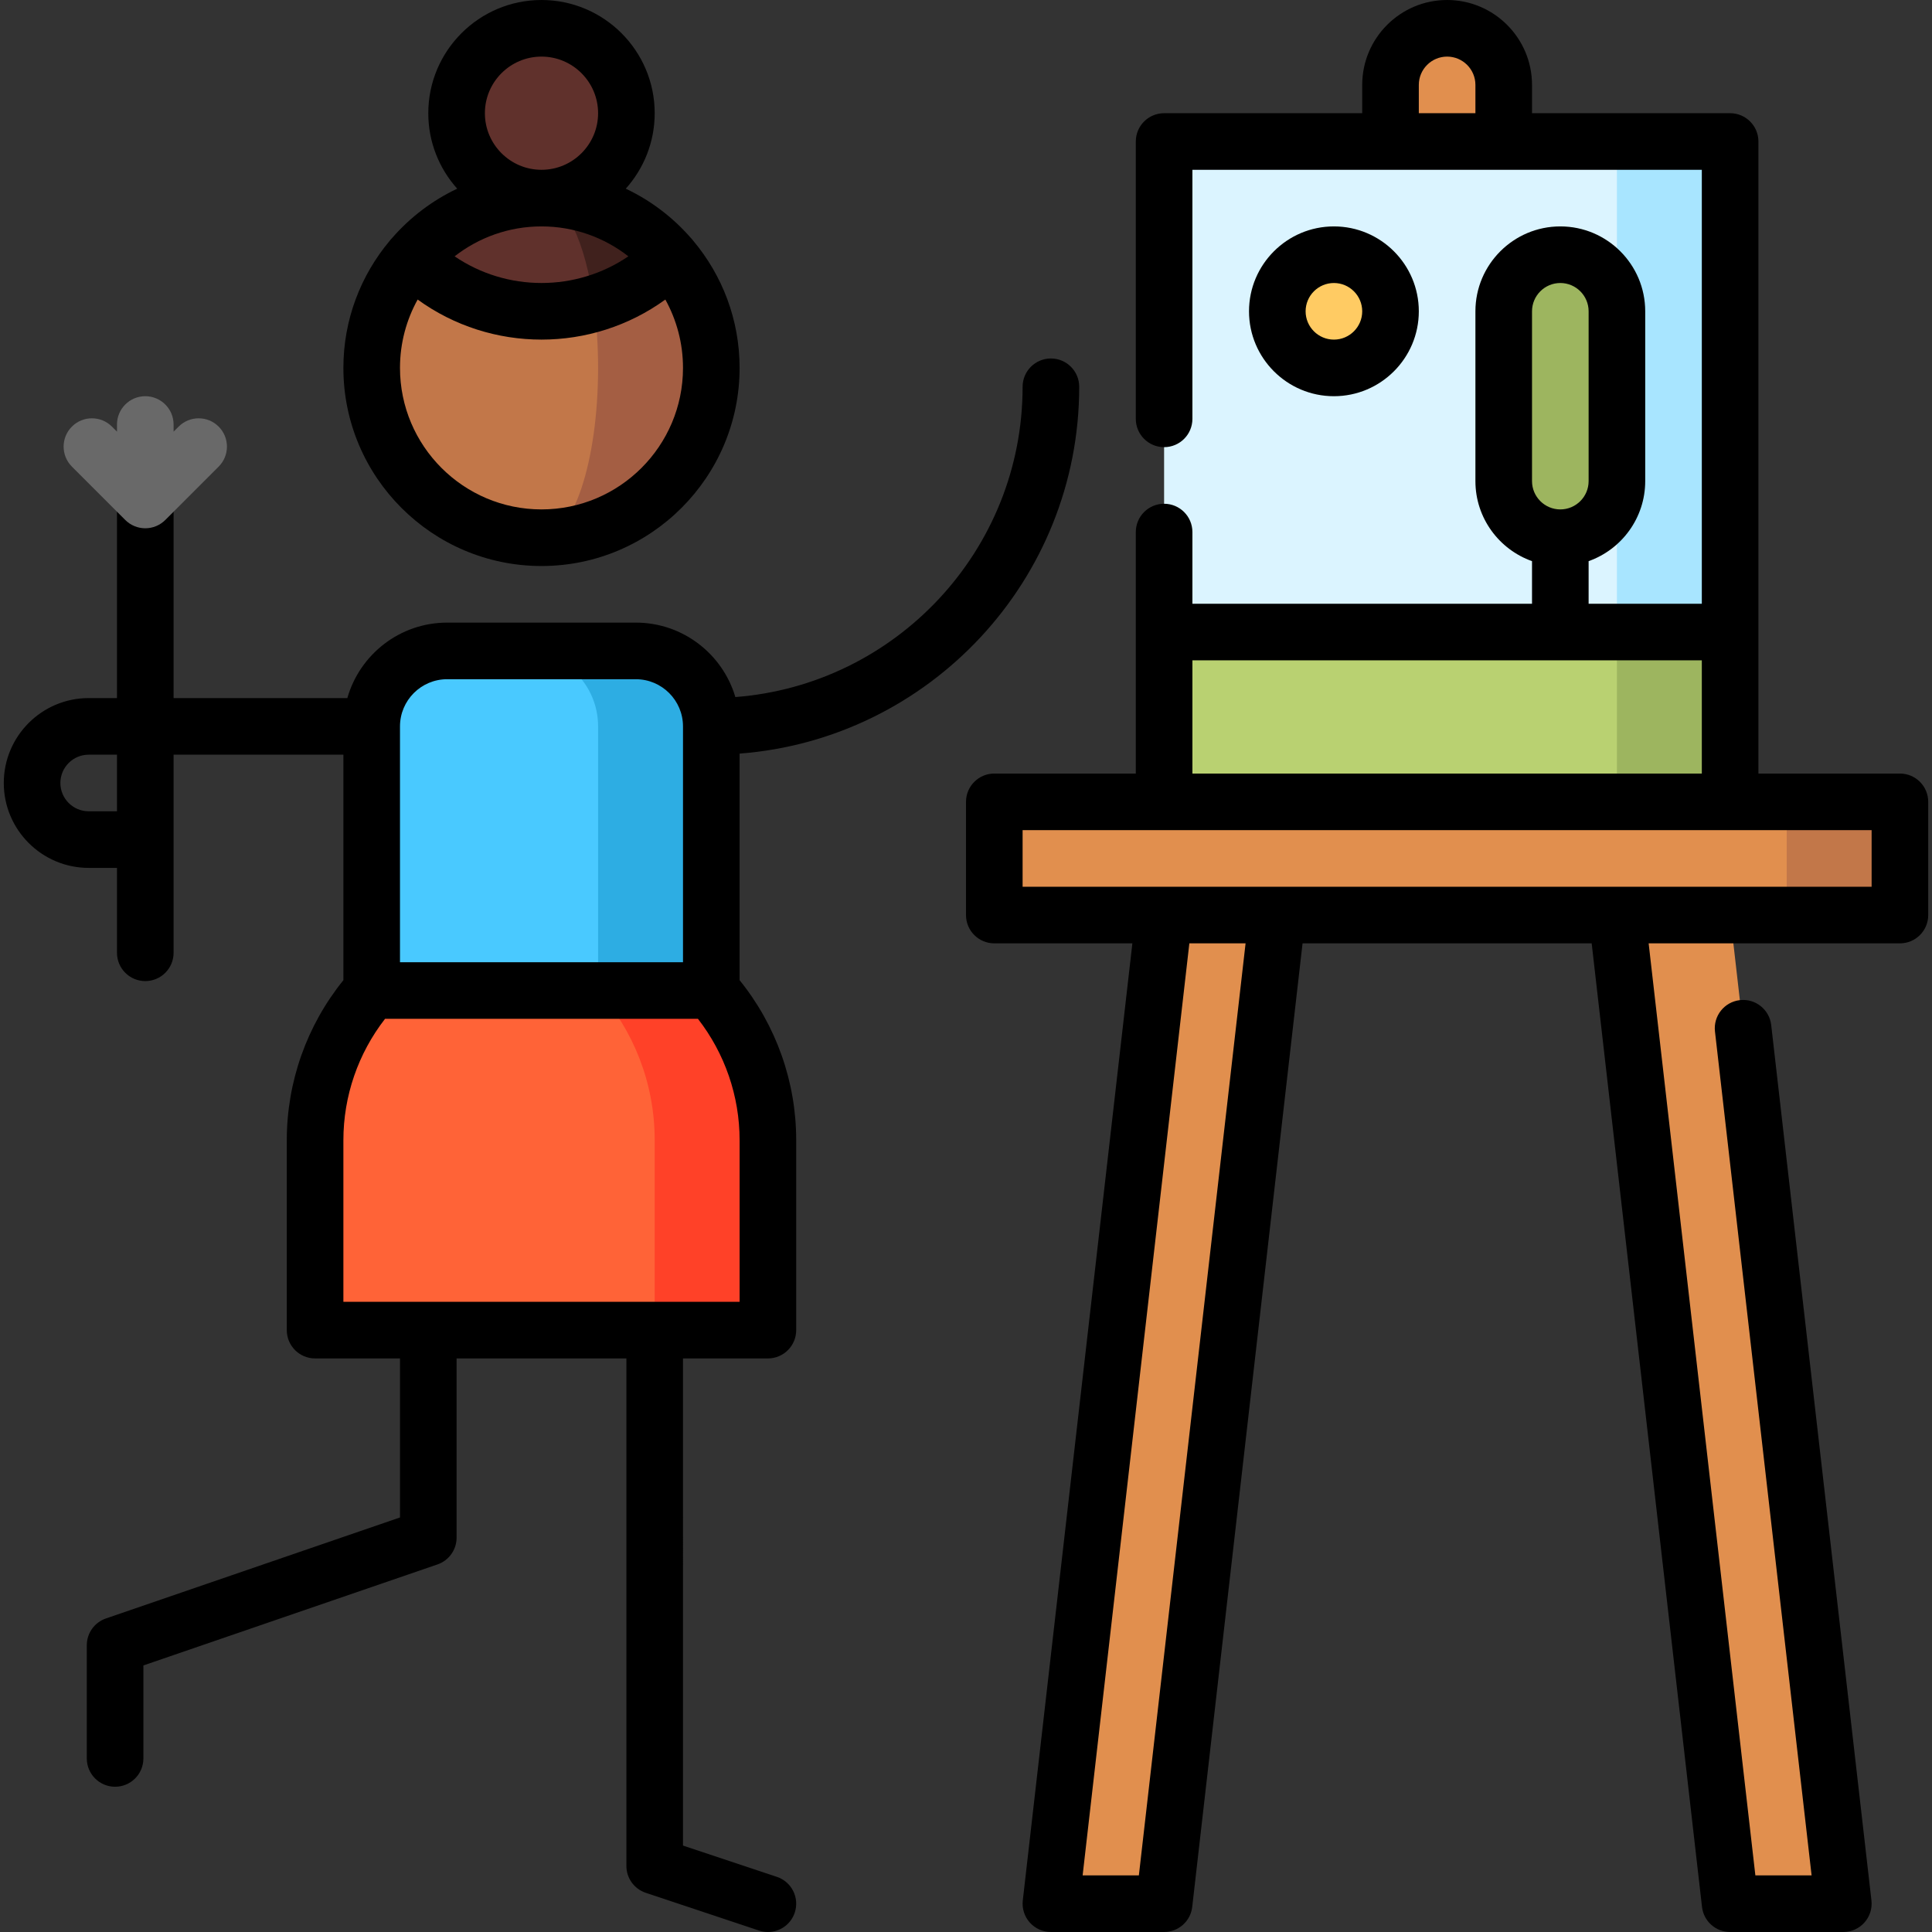 <?xml version="1.0" encoding="iso-8859-1"?>
<!-- Generator: Adobe Illustrator 19.0.0, SVG Export Plug-In . SVG Version: 6.00 Build 0)  -->
<svg version="1.1" id="Capa_1" xmlns="http://www.w3.org/2000/svg" xmlns:xlink="http://www.w3.org/1999/xlink" x="0px" y="0px"
	 viewBox="0 0 512.002 512.002" style="enable-background:new 0 0 512.002 512.002;" xml:space="preserve">
<rect x="0" y="0" width="512.002" height="512.002" fill="#333333" stroke="none"/>
<g>
	<path style="fill:#E18F4E;" d="M383.502,7.5c-8.284,0-15,6.716-15,15v45h30v-45C398.502,14.216,391.786,7.5,383.502,7.5z"/>
	<polygon style="fill:#E18F4E;" points="310.22,227.5 278.502,504.5 308.502,504.5 340.22,227.5 	"/>
	<polygon style="fill:#E18F4E;" points="456.784,227.5 488.502,504.5 458.502,504.5 426.784,227.5 	"/>
</g>
<path style="fill:#2DADE3;" d="M168.502,172.5h-30v120h50v-100C188.502,181.454,179.548,172.5,168.502,172.5z"/>
<path style="fill:#49C9FF;" d="M138.502,172.5h-20c-11.046,0-20,8.954-20,20v100h60v-100
	C158.502,181.454,149.548,172.5,138.502,172.5z"/>
<path style="fill:#FF4128;" d="M188.502,262.5h-30l15,90h30v-50.335C203.502,286.954,197.831,273.075,188.502,262.5z"/>
<path style="fill:#FF6337;" d="M158.502,262.5h-60c-9.329,10.575-15,24.454-15,39.665V352.5h90v-50.335
	C173.502,286.954,167.831,273.075,158.502,262.5z"/>
<circle style="fill:#60312C;" cx="143.501" cy="30" r="22.5"/>
<path style="fill:#A45E43;" d="M177.757,68.335c0.01-0.01-34.255-0.005-34.255-0.005v74.17c24.85,0,45-20.15,45-45
	C188.502,86.38,184.456,76.185,177.757,68.335z"/>
<path style="fill:#C27749;" d="M157.392,80.51l-48.145-12.175c-6.7,7.85-10.745,18.045-10.745,29.165c0,24.85,20.15,45,45,45
	c8.28,0,15-20.15,15-45C158.502,91.49,158.111,85.75,157.392,80.51z"/>
<path style="fill:#40211D;" d="M143.502,52.5l13.89,28.01c7.45-2.23,14.475-6.295,20.365-12.175
	C169.507,58.645,157.221,52.5,143.502,52.5z"/>
<path style="fill:#60312C;" d="M143.502,52.5c-13.72,0-26.005,6.145-34.255,15.835c13.04,13.04,31.645,17.105,48.145,12.175
	C155.161,64.08,149.782,52.5,143.502,52.5z"/>
<polygon style="fill:#9DB55F;" points="458.502,167.5 458.502,212.5 428.502,212.5 398.502,137.5 "/>
<polygon style="fill:#B9D171;" points="428.502,137.5 428.502,212.5 308.502,212.5 308.502,167.5 "/>
<polygon style="fill:#A8E5FF;" points="458.502,37.5 458.502,167.5 428.502,167.5 398.502,102.5 428.502,37.5 "/>
<rect x="308.501" y="37.5" style="fill:#DBF4FF;" width="120" height="130"/>
<path style="fill:#9DB55F;" d="M413.502,67.5c-8.284,0-15,6.716-15,15v45c0,8.284,6.716,15,15,15s15-6.716,15-15v-45
	C428.502,74.216,421.786,67.5,413.502,67.5z"/>
<circle style="fill:#FFCB63;" cx="353.501" cy="82.5" r="15"/>
<polygon style="fill:#C27749;" points="473.502,212.5 428.502,227.5 473.502,242.5 503.502,242.5 503.502,212.5 "/>
<rect x="263.501" y="212.5" style="fill:#E18F4E;" width="210" height="30"/>
<path d="M205.874,497.385l-24.872-8.29V360h22.5c4.142,0,7.5-3.357,7.5-7.5v-50.335c0-15.472-5.307-30.417-15-42.406v-60.045
	c50.271-3.842,90-45.976,90-97.214c0-4.143-3.358-7.5-7.5-7.5s-7.5,3.357-7.5,7.5c0,43.343-33.605,78.961-76.125,82.229
	C191.515,173.34,180.967,165,168.502,165h-50c-12.563,0-23.178,8.472-26.452,20H46.002v-52.5c0-4.143-3.358-7.5-7.5-7.5
	s-7.5,3.357-7.5,7.5V185h-7.5c-12.407,0-22.5,10.094-22.5,22.5s10.093,22.5,22.5,22.5h7.5v22.5c0,4.143,3.358,7.5,7.5,7.5
	s7.5-3.357,7.5-7.5V200h45v59.759c-9.693,11.989-15,26.935-15,42.406V352.5c0,4.143,3.358,7.5,7.5,7.5h22.5v42.145l-77.936,26.768
	c-3.03,1.041-5.064,3.891-5.064,7.094v30c0,4.143,3.358,7.5,7.5,7.5s7.5-3.357,7.5-7.5V441.36l77.936-26.768
	c3.03-1.041,5.064-3.891,5.064-7.094V360h45v134.5c0,3.229,2.066,6.095,5.128,7.115l30,10c0.787,0.262,1.586,0.387,2.373,0.387
	c3.14,0,6.066-1.987,7.114-5.13C211.926,502.942,209.803,498.694,205.874,497.385z M31.002,215h-7.5c-4.136,0-7.5-3.364-7.5-7.5
	s3.364-7.5,7.5-7.5h7.5V215z M118.502,180h50c6.893,0,12.5,5.607,12.5,12.5V255h-75v-62.5C106.002,185.607,111.609,180,118.502,180z
	 M91.002,302.165c0-11.687,3.905-22.981,11.039-32.165h82.922c7.134,9.184,11.039,20.479,11.039,32.165V345h-105
	C91.002,345,91.002,302.165,91.002,302.165z"/>
<path d="M143.502,150c28.949,0,52.5-23.552,52.5-52.5c0-12.813-4.621-24.564-12.275-33.689c-0.205-0.27-0.422-0.531-0.668-0.777
	c-4.778-5.462-10.622-9.916-17.222-13.031c4.762-5.313,7.665-12.323,7.665-20.002c0-16.542-13.458-30-30-30s-30,13.458-30,30
	c0,7.679,2.903,14.689,7.665,20.002c-6.6,3.115-12.444,7.569-17.194,13.006c-0.274,0.271-0.491,0.533-0.696,0.803
	C95.623,72.936,91.002,84.687,91.002,97.5C91.002,126.448,114.553,150,143.502,150z M143.502,135c-20.678,0-37.5-16.822-37.5-37.5
	c0-6.567,1.702-12.742,4.68-18.116c9.75,7.072,21.284,10.615,32.82,10.615s23.07-3.543,32.82-10.615
	c2.978,5.374,4.68,11.549,4.68,18.116C181.002,118.178,164.18,135,143.502,135z M120.479,67.931
	C126.84,62.968,134.829,60,143.501,60s16.662,2.968,23.022,7.931C152.685,77.351,134.318,77.351,120.479,67.931z M128.502,30
	c0-8.271,6.729-15,15-15s15,6.729,15,15s-6.729,15-15,15S128.502,38.271,128.502,30z"/>
<path d="M376.002,82.5c0-12.406-10.093-22.5-22.5-22.5s-22.5,10.094-22.5,22.5s10.093,22.5,22.5,22.5S376.002,94.906,376.002,82.5z
	 M346.002,82.5c0-4.136,3.364-7.5,7.5-7.5s7.5,3.364,7.5,7.5s-3.364,7.5-7.5,7.5S346.002,86.636,346.002,82.5z"/>
<path d="M503.502,205h-37.5V37.5c0-4.143-3.358-7.5-7.5-7.5h-52.5v-7.5c0-12.406-10.093-22.5-22.5-22.5s-22.5,10.094-22.5,22.5V30
	h-52.5c-4.142,0-7.5,3.357-7.5,7.5v73.501c0,4.143,3.358,7.5,7.5,7.5s7.5-3.357,7.5-7.5V45h135v115h-30v-11.29
	c8.729-3.096,15-11.433,15-21.21v-45c0-12.406-10.093-22.5-22.5-22.5s-22.5,10.094-22.5,22.5v45c0,9.777,6.271,18.114,15,21.21V160
	h-90v-18.999c0-4.143-3.358-7.5-7.5-7.5s-7.5,3.357-7.5,7.5V205h-37.5c-4.142,0-7.5,3.357-7.5,7.5v30c0,4.143,3.358,7.5,7.5,7.5
	h36.592l-29.043,253.646c-0.243,2.124,0.431,4.251,1.854,5.846c1.423,1.596,3.459,2.508,5.597,2.508h30
	c3.812,0,7.018-2.859,7.451-6.646L345.192,250h76.62l29.239,255.354c0.434,3.787,3.639,6.646,7.451,6.646h30
	c2.138,0,4.174-0.912,5.597-2.508c1.423-1.595,2.098-3.722,1.854-5.846l-26.565-232.001c-0.472-4.115-4.189-7.074-8.304-6.598
	c-4.115,0.471-7.069,4.189-6.598,8.305L480.094,497h-14.902l-28.283-247h66.592c4.142,0,7.5-3.357,7.5-7.5v-30
	C511.002,208.357,507.644,205,503.502,205z M376.002,22.5c0-4.136,3.364-7.5,7.5-7.5s7.5,3.364,7.5,7.5V30h-15V22.5z M406.002,82.5
	c0-4.136,3.364-7.5,7.5-7.5s7.5,3.364,7.5,7.5v45c0,4.136-3.364,7.5-7.5,7.5s-7.5-3.364-7.5-7.5V82.5z M316.002,175h135v30h-135V175
	z M301.812,497H286.91l28.282-247h14.902L301.812,497z M496.002,235h-225v-15h225V235z"/>
<path style="fill:#696969;" d="M57.947,113.054c-2.929-2.928-7.678-2.929-10.606,0.001l-1.339,1.339V112.5
	c0-4.143-3.358-7.5-7.5-7.5s-7.5,3.357-7.5,7.5v1.894l-1.339-1.339c-2.929-2.93-7.678-2.929-10.606-0.001
	c-2.929,2.929-2.929,7.678,0,10.606l14.142,14.143c1.406,1.407,3.314,2.197,5.303,2.197s3.897-0.79,5.303-2.197l14.142-14.143
	C60.876,120.731,60.876,115.982,57.947,113.054z"/>
<g>
</g>
<g>
</g>
<g>
</g>
<g>
</g>
<g>
</g>
<g>
</g>
<g>
</g>
<g>
</g>
<g>
</g>
<g>
</g>
<g>
</g>
<g>
</g>
<g>
</g>
<g>
</g>
<g>
</g>
</svg>
